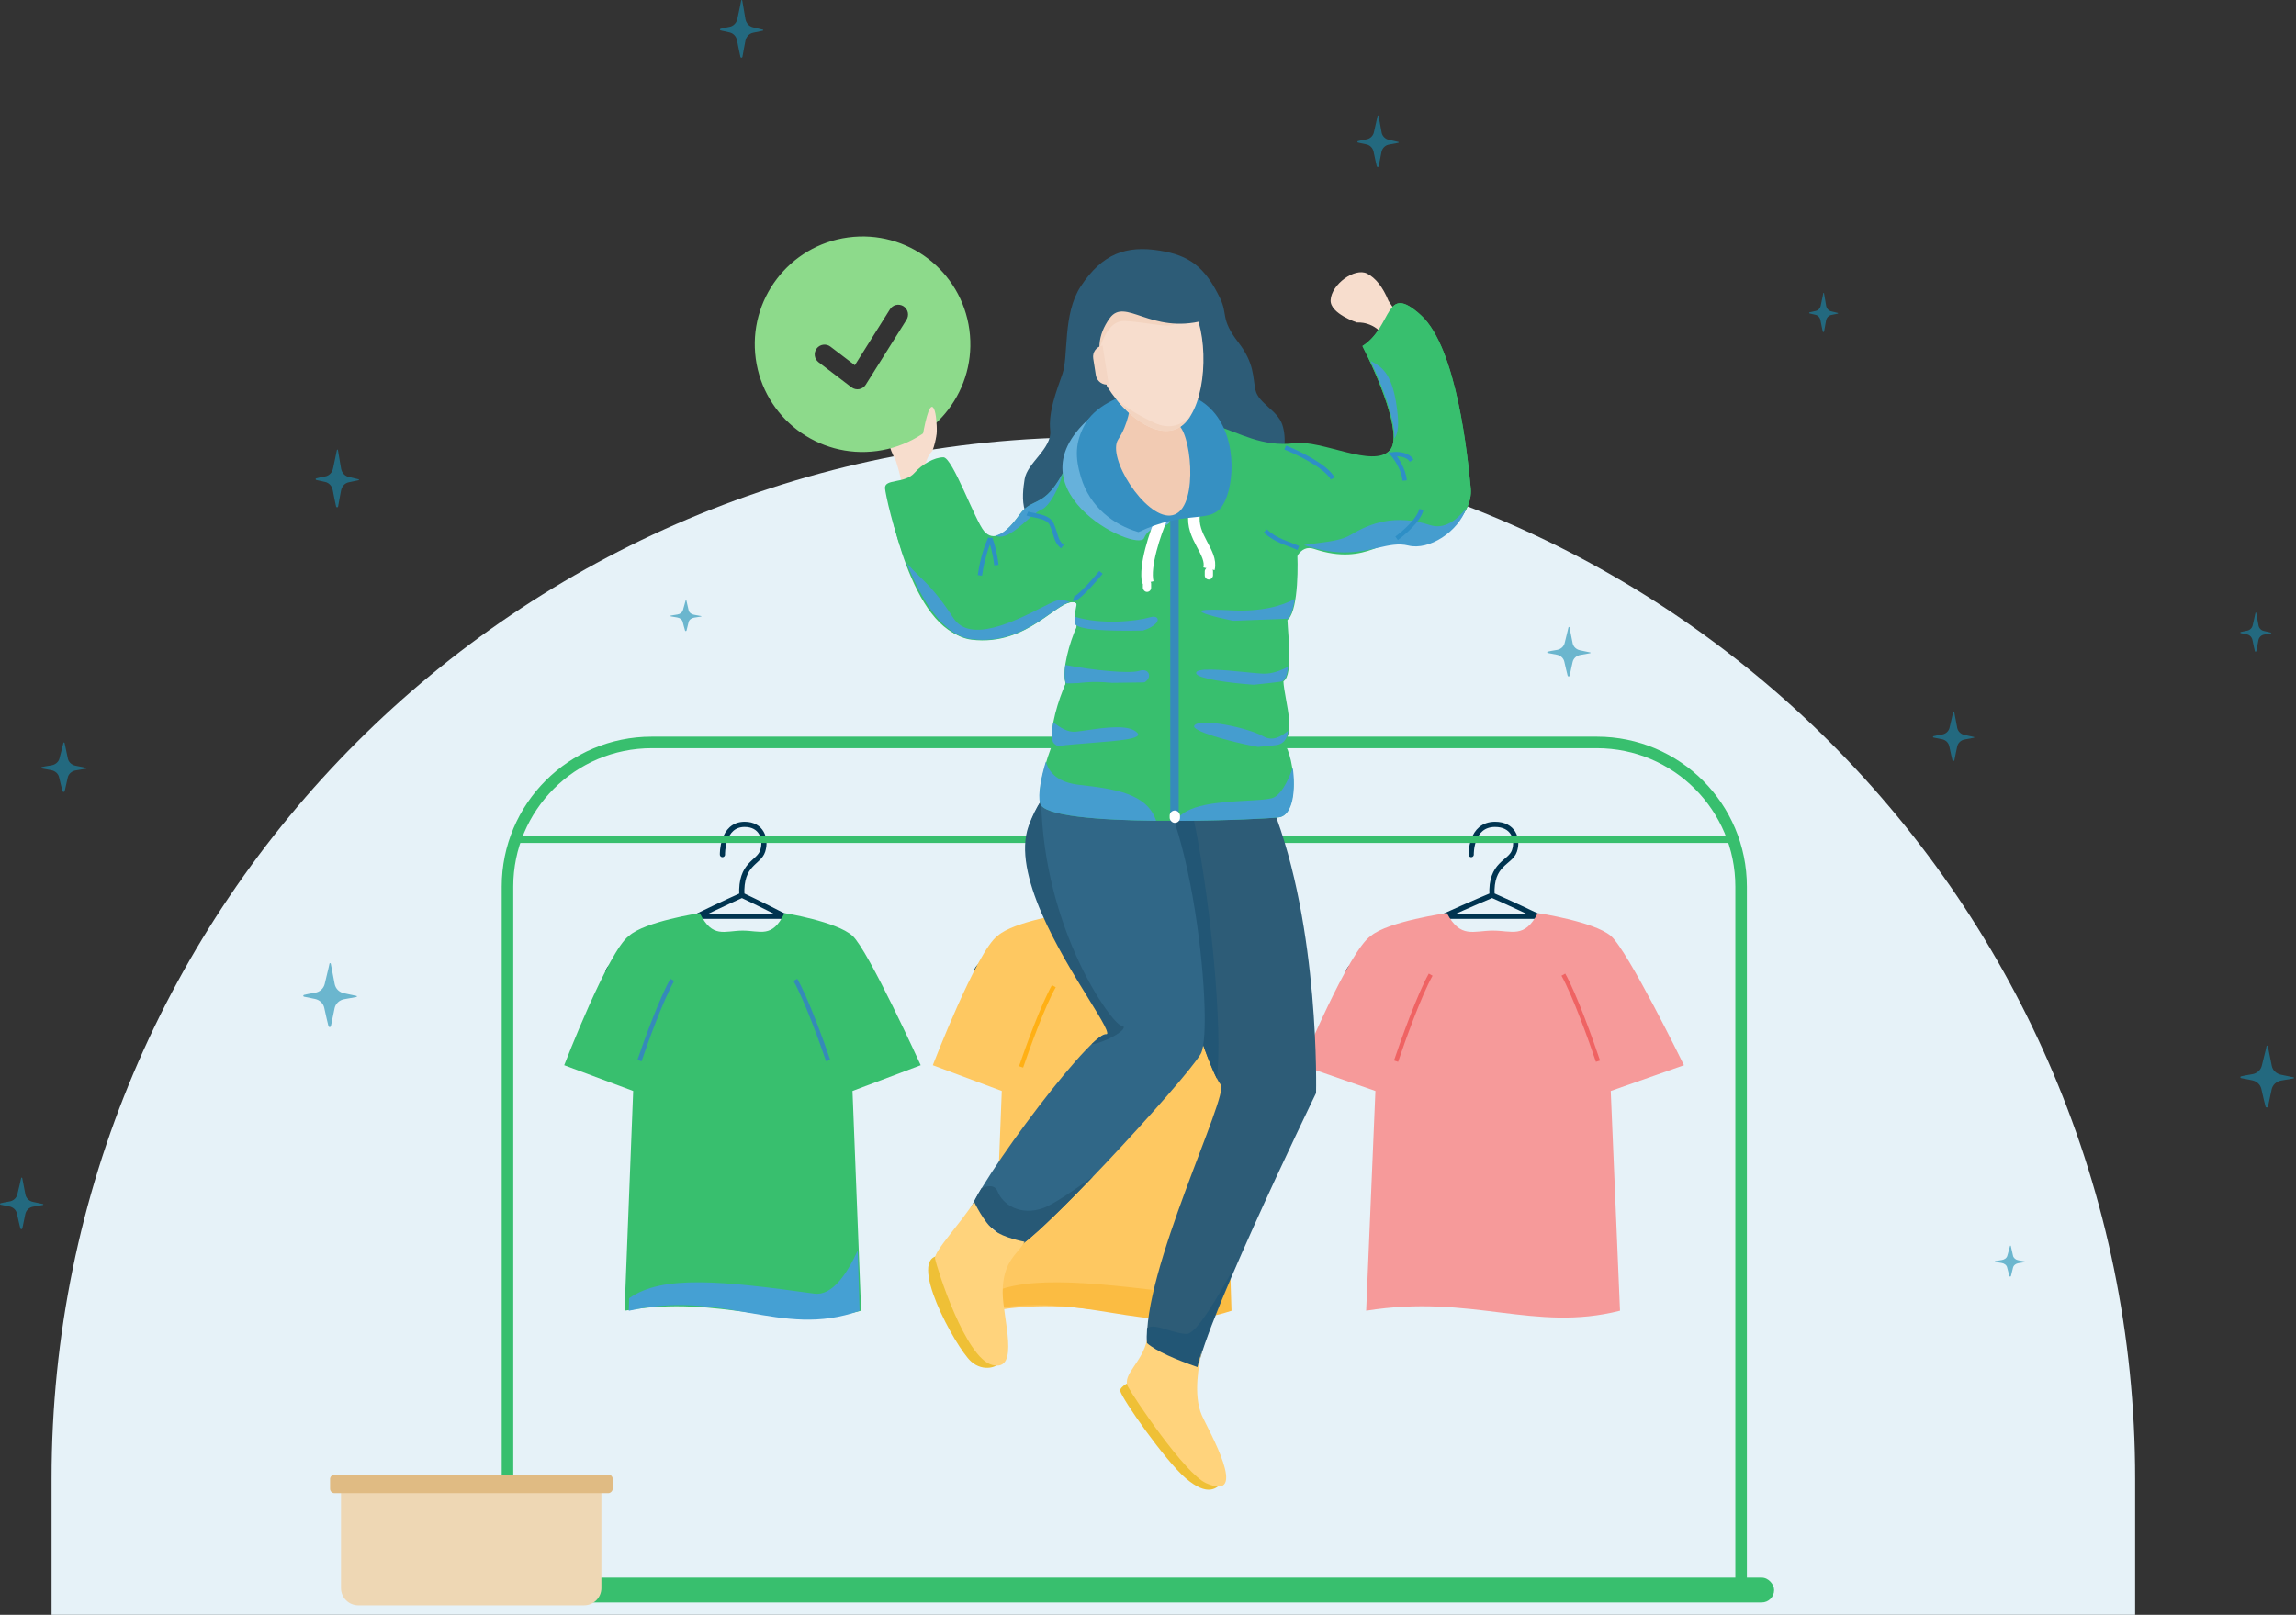 <svg width="398" height="280" viewBox="0 0 398 280" fill="none" xmlns="http://www.w3.org/2000/svg">
<rect x="0" y="0" width="398" height="280" fill="#333333" stroke="none"/>
<path d="M8.94 256.398C8.94 156.662 89.792 75.811 189.528 75.811C289.264 75.811 370.115 156.662 370.115 256.398V280H8.94V256.398Z" fill="#E6F2F8"/>
<path opacity="0.6" d="M318.562 54.26C318.395 54.228 317.909 54.099 317.404 53.978C317.19 53.926 316.995 53.807 316.843 53.635C316.691 53.463 316.588 53.246 316.548 53.011C316.426 52.291 316.272 51.432 316.182 50.85C316.167 50.755 316.069 50.757 316.056 50.85C316.005 51.201 315.782 52.151 315.615 52.99C315.567 53.224 315.457 53.438 315.298 53.605C315.138 53.771 314.938 53.882 314.721 53.924C314.278 54.01 313.865 54.102 313.683 54.157C313.663 54.162 313.645 54.175 313.632 54.192C313.619 54.209 313.612 54.231 313.612 54.253C313.612 54.276 313.619 54.297 313.632 54.315C313.645 54.332 313.663 54.344 313.683 54.349C313.972 54.419 314.335 54.501 314.695 54.583C314.912 54.63 315.112 54.746 315.269 54.918C315.426 55.089 315.532 55.307 315.574 55.545C315.705 56.278 315.883 57.077 315.962 57.462C315.966 57.493 315.98 57.522 316.001 57.542C316.022 57.562 316.05 57.574 316.078 57.574C316.107 57.574 316.134 57.562 316.156 57.542C316.177 57.522 316.191 57.493 316.195 57.462C316.304 56.839 316.433 56.152 316.538 55.575C316.581 55.337 316.689 55.118 316.847 54.947C317.005 54.776 317.207 54.66 317.426 54.615L318.564 54.382C318.571 54.382 318.579 54.38 318.585 54.377C318.592 54.373 318.598 54.369 318.603 54.363C318.608 54.357 318.612 54.351 318.615 54.343C318.618 54.336 318.619 54.328 318.619 54.32C318.619 54.312 318.617 54.304 318.614 54.297C318.611 54.289 318.607 54.283 318.602 54.277C318.596 54.272 318.59 54.267 318.583 54.264C318.577 54.262 318.569 54.26 318.562 54.26Z" fill="#198EB3"/>
<path opacity="0.6" d="M393.656 109.688C393.477 109.655 392.956 109.527 392.415 109.405C392.186 109.354 391.977 109.234 391.814 109.062C391.651 108.89 391.541 108.673 391.498 108.438C391.367 107.719 391.202 106.86 391.106 106.278C391.09 106.182 390.985 106.185 390.971 106.278C390.916 106.628 390.677 107.579 390.498 108.417C390.447 108.652 390.329 108.866 390.158 109.033C389.988 109.199 389.773 109.31 389.54 109.352C389.065 109.438 388.623 109.529 388.428 109.585C388.407 109.59 388.387 109.602 388.374 109.62C388.36 109.637 388.353 109.659 388.353 109.681C388.353 109.703 388.36 109.725 388.374 109.742C388.387 109.76 388.407 109.772 388.428 109.777C388.737 109.847 389.127 109.929 389.512 110.01C389.746 110.057 389.96 110.174 390.128 110.345C390.295 110.517 390.409 110.735 390.455 110.973C390.595 111.706 390.785 112.505 390.87 112.89C390.874 112.921 390.889 112.949 390.912 112.97C390.935 112.99 390.964 113.001 390.995 113.001C391.025 113.001 391.055 112.99 391.078 112.97C391.101 112.949 391.116 112.921 391.12 112.89C391.237 112.267 391.374 111.58 391.487 111.003C391.533 110.765 391.649 110.546 391.818 110.375C391.988 110.204 392.204 110.088 392.438 110.043L393.658 109.809C393.666 109.809 393.674 109.808 393.681 109.804C393.688 109.801 393.694 109.797 393.7 109.791C393.705 109.785 393.71 109.778 393.712 109.771C393.715 109.764 393.717 109.756 393.717 109.748C393.716 109.74 393.715 109.732 393.712 109.724C393.708 109.717 393.704 109.711 393.698 109.705C393.693 109.699 393.686 109.695 393.679 109.692C393.671 109.689 393.664 109.688 393.656 109.688Z" fill="#198EB3"/>
<path opacity="0.6" d="M397.545 186.799C397.235 186.747 396.333 186.545 395.395 186.353C394.998 186.271 394.635 186.083 394.352 185.811C394.07 185.54 393.879 185.197 393.805 184.826C393.578 183.69 393.292 182.333 393.125 181.415C393.097 181.264 392.915 181.267 392.891 181.415C392.795 181.968 392.382 183.469 392.072 184.793C391.983 185.164 391.778 185.502 391.482 185.764C391.187 186.027 390.814 186.202 390.411 186.268C389.588 186.404 388.821 186.548 388.483 186.637C388.446 186.644 388.413 186.664 388.389 186.691C388.365 186.719 388.353 186.753 388.353 186.788C388.353 186.823 388.365 186.857 388.389 186.885C388.413 186.912 388.446 186.932 388.483 186.939C389.02 187.05 389.695 187.179 390.363 187.308C390.767 187.382 391.138 187.566 391.429 187.837C391.72 188.107 391.918 188.452 391.997 188.827C392.239 189.985 392.569 191.247 392.716 191.855C392.723 191.904 392.749 191.948 392.789 191.981C392.829 192.013 392.88 192.031 392.933 192.031C392.985 192.031 393.037 192.013 393.076 191.981C393.116 191.948 393.142 191.904 393.149 191.855C393.352 190.87 393.59 189.786 393.785 188.875C393.866 188.499 394.066 188.153 394.36 187.883C394.654 187.613 395.028 187.431 395.434 187.36L397.549 186.991C397.562 186.991 397.576 186.988 397.588 186.983C397.601 186.978 397.612 186.971 397.621 186.961C397.631 186.952 397.638 186.942 397.643 186.93C397.648 186.918 397.65 186.906 397.65 186.893C397.65 186.881 397.647 186.868 397.641 186.857C397.636 186.845 397.628 186.835 397.618 186.826C397.609 186.817 397.597 186.81 397.585 186.806C397.572 186.801 397.558 186.799 397.545 186.799Z" fill="#198EB3"/>
<path opacity="0.6" d="M242.369 24.606C242.13 24.563 241.436 24.394 240.715 24.234C240.409 24.166 240.131 24.009 239.913 23.782C239.696 23.556 239.549 23.271 239.492 22.962C239.318 22.015 239.098 20.884 238.969 20.119C238.948 19.993 238.807 19.996 238.789 20.119C238.715 20.58 238.398 21.831 238.159 22.934C238.091 23.243 237.933 23.524 237.705 23.743C237.478 23.962 237.191 24.108 236.881 24.163C236.248 24.277 235.658 24.397 235.398 24.47C235.37 24.477 235.344 24.493 235.326 24.516C235.308 24.539 235.298 24.567 235.298 24.596C235.298 24.626 235.308 24.654 235.326 24.677C235.344 24.7 235.37 24.716 235.398 24.722C235.811 24.815 236.331 24.922 236.844 25.03C237.155 25.092 237.441 25.245 237.664 25.471C237.888 25.696 238.04 25.983 238.101 26.296C238.287 27.261 238.541 28.312 238.654 28.819C238.66 28.86 238.68 28.897 238.71 28.924C238.741 28.951 238.78 28.965 238.821 28.965C238.862 28.965 238.901 28.951 238.932 28.924C238.962 28.897 238.982 28.86 238.988 28.819C239.143 27.998 239.327 27.095 239.477 26.336C239.539 26.022 239.693 25.734 239.919 25.509C240.145 25.284 240.433 25.132 240.745 25.073L242.372 24.765C242.382 24.765 242.393 24.763 242.402 24.759C242.412 24.755 242.42 24.749 242.428 24.741C242.435 24.733 242.441 24.724 242.444 24.715C242.448 24.705 242.45 24.695 242.45 24.684C242.45 24.674 242.447 24.663 242.443 24.654C242.439 24.644 242.433 24.635 242.425 24.628C242.418 24.621 242.409 24.615 242.399 24.611C242.39 24.607 242.379 24.605 242.369 24.606Z" fill="#198EB3"/>
<path opacity="0.6" d="M342.142 127.784C341.904 127.743 341.208 127.578 340.495 127.422C340.19 127.356 339.912 127.205 339.694 126.986C339.477 126.768 339.33 126.493 339.273 126.195C339.095 125.281 338.883 124.194 338.755 123.462C338.755 123.338 338.594 123.346 338.577 123.462C338.5 123.906 338.186 125.108 337.949 126.17C337.881 126.468 337.724 126.74 337.498 126.951C337.271 127.162 336.985 127.303 336.675 127.356C336.047 127.463 335.453 127.578 335.199 127.644C335.165 127.644 335.132 127.657 335.109 127.68C335.085 127.703 335.071 127.735 335.071 127.768C335.071 127.8 335.085 127.832 335.109 127.855C335.132 127.878 335.165 127.891 335.199 127.891L336.642 128.179C336.953 128.238 337.238 128.385 337.462 128.602C337.686 128.819 337.838 129.096 337.898 129.398C338.085 130.328 338.339 131.341 338.45 131.826C338.458 131.863 338.479 131.895 338.509 131.919C338.539 131.942 338.577 131.954 338.615 131.954C338.654 131.954 338.691 131.942 338.721 131.919C338.751 131.895 338.772 131.863 338.781 131.826C338.933 131.003 339.12 130.18 339.273 129.439C339.335 129.138 339.489 128.862 339.714 128.646C339.94 128.43 340.227 128.285 340.538 128.229L342.159 127.924C342.169 127.923 342.178 127.92 342.186 127.915C342.194 127.911 342.202 127.905 342.208 127.898C342.214 127.89 342.218 127.882 342.221 127.873C342.223 127.864 342.224 127.855 342.223 127.846C342.222 127.837 342.219 127.828 342.214 127.82C342.209 127.812 342.203 127.804 342.196 127.799C342.188 127.793 342.18 127.789 342.17 127.786C342.161 127.784 342.152 127.783 342.142 127.784Z" fill="#198EB3"/>
<path opacity="0.6" d="M275.624 113.122C275.374 113.081 274.643 112.916 273.894 112.76C273.574 112.694 273.282 112.542 273.053 112.324C272.825 112.106 272.671 111.831 272.611 111.533C272.424 110.619 272.201 109.532 272.067 108.8C272.067 108.676 271.898 108.684 271.88 108.8C271.8 109.244 271.47 110.446 271.221 111.508C271.15 111.806 270.985 112.077 270.747 112.288C270.509 112.5 270.208 112.641 269.884 112.694C269.224 112.801 268.6 112.916 268.333 112.982C268.297 112.982 268.263 112.995 268.238 113.018C268.213 113.041 268.199 113.073 268.199 113.105C268.199 113.138 268.213 113.17 268.238 113.193C268.263 113.216 268.297 113.229 268.333 113.229L269.848 113.517C270.175 113.576 270.474 113.723 270.709 113.94C270.944 114.157 271.104 114.434 271.167 114.736C271.363 115.666 271.631 116.679 271.746 117.164C271.755 117.201 271.778 117.233 271.809 117.256C271.841 117.28 271.88 117.292 271.92 117.292C271.961 117.292 272 117.28 272.032 117.256C272.063 117.233 272.085 117.201 272.094 117.164C272.254 116.341 272.451 115.518 272.611 114.777C272.676 114.476 272.838 114.2 273.074 113.984C273.311 113.768 273.612 113.623 273.939 113.566L275.641 113.262C275.651 113.261 275.661 113.258 275.67 113.253C275.679 113.249 275.686 113.243 275.692 113.236C275.699 113.228 275.703 113.22 275.706 113.211C275.709 113.202 275.709 113.193 275.708 113.184C275.707 113.174 275.704 113.166 275.699 113.157C275.694 113.149 275.688 113.142 275.68 113.137C275.672 113.131 275.663 113.127 275.653 113.124C275.644 113.122 275.634 113.121 275.624 113.122Z" fill="#198EB3"/>
<path opacity="0.6" d="M7.425 208.77C7.174 208.727 6.445 208.558 5.688 208.398C5.367 208.33 5.074 208.173 4.846 207.946C4.618 207.72 4.464 207.435 4.404 207.126C4.221 206.179 3.99 205.048 3.855 204.283C3.832 204.157 3.685 204.16 3.666 204.283C3.589 204.744 3.255 205.995 3.004 207.098C2.933 207.407 2.767 207.688 2.528 207.907C2.289 208.126 1.988 208.272 1.662 208.327C0.998 208.441 0.378 208.561 0.106 208.635C0.076 208.641 0.049 208.657 0.03 208.68C0.01 208.703 0 208.731 0 208.761C0 208.79 0.01 208.818 0.03 208.841C0.049 208.864 0.076 208.88 0.106 208.887C0.539 208.979 1.085 209.086 1.624 209.194C1.95 209.256 2.25 209.409 2.485 209.635C2.72 209.86 2.88 210.147 2.943 210.46C3.139 211.425 3.405 212.476 3.524 212.983C3.53 213.024 3.551 213.061 3.583 213.088C3.615 213.115 3.657 213.129 3.699 213.129C3.742 213.129 3.783 213.115 3.815 213.088C3.848 213.061 3.868 213.024 3.874 212.983C4.038 212.163 4.231 211.259 4.388 210.5C4.453 210.186 4.615 209.898 4.852 209.673C5.089 209.448 5.392 209.296 5.72 209.237L7.428 208.93C7.439 208.929 7.45 208.927 7.46 208.923C7.47 208.919 7.479 208.913 7.486 208.905C7.494 208.897 7.5 208.889 7.504 208.879C7.508 208.869 7.51 208.859 7.51 208.848C7.509 208.838 7.507 208.827 7.503 208.818C7.498 208.808 7.492 208.799 7.484 208.792C7.476 208.785 7.467 208.779 7.457 208.775C7.446 208.771 7.435 208.77 7.425 208.77Z" fill="#198EB3"/>
<path opacity="0.6" d="M61.76 172.679C61.45 172.625 60.547 172.416 59.609 172.217C59.212 172.133 58.85 171.938 58.567 171.658C58.285 171.377 58.094 171.023 58.02 170.64C57.793 169.466 57.507 168.064 57.34 167.115C57.312 166.959 57.13 166.962 57.106 167.115C57.01 167.686 56.597 169.237 56.287 170.605C56.198 170.989 55.993 171.338 55.697 171.609C55.401 171.88 55.029 172.062 54.626 172.13C53.803 172.271 53.036 172.419 52.698 172.511C52.661 172.519 52.628 172.539 52.604 172.567C52.58 172.595 52.567 172.631 52.567 172.667C52.567 172.704 52.58 172.739 52.604 172.767C52.628 172.796 52.661 172.815 52.698 172.823C53.235 172.938 53.91 173.071 54.578 173.204C54.982 173.281 55.353 173.471 55.644 173.751C55.935 174.031 56.133 174.387 56.212 174.775C56.454 175.971 56.784 177.274 56.931 177.903C56.938 177.953 56.964 178 57.004 178.033C57.043 178.066 57.094 178.085 57.147 178.085C57.2 178.085 57.251 178.066 57.291 178.033C57.331 178 57.357 177.953 57.364 177.903C57.567 176.886 57.805 175.765 58 174.824C58.081 174.435 58.281 174.078 58.575 173.799C58.869 173.52 59.243 173.331 59.649 173.258L61.764 172.877C61.777 172.876 61.791 172.874 61.803 172.868C61.816 172.863 61.827 172.856 61.836 172.846C61.846 172.837 61.853 172.826 61.858 172.814C61.863 172.802 61.865 172.789 61.865 172.776C61.865 172.763 61.862 172.75 61.856 172.738C61.851 172.726 61.843 172.715 61.833 172.706C61.824 172.697 61.812 172.69 61.799 172.685C61.787 172.681 61.773 172.678 61.76 172.679Z" fill="#198EB3"/>
<path opacity="0.6" d="M14.931 133.132C14.669 133.091 13.906 132.929 13.112 132.775C12.776 132.71 12.469 132.559 12.23 132.342C11.991 132.125 11.83 131.851 11.767 131.554C11.575 130.645 11.333 129.56 11.192 128.825C11.168 128.704 11.014 128.707 10.993 128.825C10.913 129.268 10.563 130.468 10.301 131.527C10.226 131.824 10.052 132.094 9.802 132.304C9.551 132.514 9.236 132.655 8.895 132.708C8.199 132.817 7.55 132.932 7.264 133.003C7.233 133.009 7.204 133.024 7.184 133.046C7.164 133.068 7.153 133.095 7.153 133.124C7.153 133.152 7.164 133.179 7.184 133.201C7.204 133.223 7.233 133.238 7.264 133.245C7.718 133.333 8.29 133.436 8.855 133.54C9.196 133.599 9.51 133.746 9.757 133.963C10.003 134.179 10.17 134.455 10.237 134.755C10.442 135.681 10.721 136.69 10.845 137.177C10.851 137.216 10.873 137.252 10.907 137.278C10.941 137.304 10.984 137.318 11.029 137.318C11.073 137.318 11.117 137.304 11.15 137.278C11.184 137.252 11.206 137.216 11.212 137.177C11.383 136.39 11.585 135.522 11.75 134.793C11.818 134.492 11.988 134.216 12.236 134C12.485 133.784 12.802 133.638 13.146 133.581L14.935 133.286C14.946 133.286 14.958 133.283 14.968 133.279C14.979 133.275 14.988 133.27 14.996 133.262C15.004 133.255 15.01 133.247 15.014 133.237C15.019 133.228 15.021 133.218 15.021 133.208C15.02 133.198 15.018 133.188 15.013 133.178C15.009 133.169 15.002 133.161 14.994 133.154C14.985 133.147 14.976 133.141 14.965 133.138C14.954 133.134 14.943 133.132 14.931 133.132Z" fill="#198EB3"/>
<path opacity="0.6" d="M62.137 83.104C61.888 83.056 61.157 82.864 60.408 82.682C60.088 82.605 59.795 82.428 59.567 82.174C59.339 81.919 59.185 81.598 59.125 81.25C58.938 80.184 58.715 78.916 58.581 78.061C58.581 77.917 58.412 77.927 58.394 78.061C58.314 78.58 57.984 79.983 57.734 81.222C57.663 81.569 57.499 81.886 57.261 82.132C57.023 82.378 56.722 82.543 56.397 82.605C55.738 82.73 55.114 82.864 54.846 82.941C54.811 82.941 54.777 82.956 54.752 82.983C54.727 83.01 54.713 83.047 54.713 83.085C54.713 83.123 54.727 83.16 54.752 83.187C54.777 83.214 54.811 83.229 54.846 83.229L56.362 83.565C56.688 83.633 56.988 83.805 57.223 84.058C57.458 84.312 57.618 84.635 57.681 84.987C57.877 86.072 58.144 87.254 58.26 87.82C58.269 87.863 58.291 87.901 58.323 87.928C58.354 87.955 58.394 87.97 58.434 87.97C58.474 87.97 58.514 87.955 58.545 87.928C58.577 87.901 58.599 87.863 58.608 87.82C58.768 86.86 58.964 85.899 59.125 85.035C59.19 84.684 59.352 84.362 59.588 84.11C59.825 83.858 60.126 83.689 60.453 83.623L62.155 83.268C62.165 83.266 62.175 83.263 62.183 83.258C62.192 83.252 62.2 83.245 62.206 83.237C62.212 83.228 62.217 83.219 62.22 83.208C62.222 83.198 62.223 83.187 62.222 83.176C62.221 83.166 62.218 83.155 62.213 83.146C62.208 83.136 62.201 83.128 62.194 83.121C62.186 83.115 62.176 83.11 62.167 83.107C62.157 83.104 62.147 83.103 62.137 83.104Z" fill="#198EB3"/>
<path opacity="0.6" d="M132.225 5.147C131.976 5.099 131.245 4.907 130.496 4.725C130.175 4.648 129.883 4.471 129.655 4.217C129.427 3.962 129.273 3.641 129.213 3.293C129.025 2.227 128.803 0.959 128.669 0.104C128.669 -0.04 128.499 -0.03 128.482 0.104C128.401 0.623 128.072 2.026 127.822 3.265C127.751 3.612 127.587 3.929 127.349 4.175C127.111 4.421 126.81 4.586 126.485 4.648C125.826 4.773 125.202 4.907 124.934 4.984C124.899 4.984 124.865 4.999 124.84 5.026C124.815 5.053 124.801 5.09 124.801 5.128C124.801 5.166 124.815 5.203 124.84 5.23C124.865 5.257 124.899 5.272 124.934 5.272L126.45 5.608C126.776 5.676 127.076 5.848 127.311 6.102C127.546 6.355 127.706 6.678 127.769 7.03C127.965 8.115 128.232 9.297 128.348 9.863C128.357 9.906 128.379 9.944 128.411 9.971C128.442 9.998 128.482 10.013 128.522 10.013C128.562 10.013 128.602 9.998 128.633 9.971C128.665 9.944 128.687 9.906 128.696 9.863C128.856 8.903 129.052 7.942 129.213 7.078C129.278 6.727 129.439 6.404 129.676 6.153C129.913 5.901 130.214 5.732 130.541 5.666L132.243 5.311C132.253 5.309 132.263 5.306 132.271 5.301C132.28 5.295 132.288 5.288 132.294 5.28C132.3 5.271 132.305 5.262 132.307 5.251C132.31 5.241 132.311 5.23 132.31 5.219C132.309 5.209 132.306 5.198 132.301 5.189C132.296 5.179 132.289 5.171 132.281 5.164C132.273 5.158 132.264 5.153 132.255 5.15C132.245 5.147 132.235 5.146 132.225 5.147Z" fill="#198EB3"/>
<path opacity="0.6" d="M121.523 106.819C121.345 106.793 120.822 106.69 120.288 106.593C120.059 106.551 119.85 106.457 119.687 106.321C119.524 106.184 119.414 106.012 119.371 105.826C119.237 105.255 119.078 104.575 118.983 104.117C118.983 104.04 118.862 104.045 118.849 104.117C118.792 104.395 118.556 105.147 118.378 105.81C118.327 105.996 118.21 106.166 118.04 106.298C117.87 106.43 117.655 106.518 117.423 106.551C116.952 106.618 116.506 106.69 116.315 106.731C116.29 106.731 116.266 106.74 116.248 106.754C116.23 106.769 116.22 106.788 116.22 106.809C116.22 106.829 116.23 106.849 116.248 106.863C116.266 106.878 116.29 106.886 116.315 106.886L117.398 107.066C117.631 107.102 117.845 107.194 118.013 107.33C118.181 107.466 118.295 107.639 118.34 107.828C118.48 108.409 118.671 109.042 118.753 109.345C118.76 109.368 118.776 109.389 118.798 109.403C118.821 109.418 118.849 109.426 118.878 109.426C118.907 109.426 118.935 109.418 118.957 109.403C118.98 109.389 118.995 109.368 119.002 109.345C119.116 108.831 119.256 108.316 119.371 107.853C119.418 107.665 119.533 107.492 119.702 107.358C119.871 107.223 120.086 107.132 120.32 107.097L121.536 106.906C121.543 106.906 121.55 106.904 121.556 106.901C121.562 106.898 121.568 106.895 121.572 106.89C121.576 106.885 121.58 106.88 121.582 106.875C121.584 106.869 121.584 106.863 121.583 106.858C121.583 106.852 121.58 106.846 121.577 106.841C121.573 106.836 121.569 106.832 121.563 106.828C121.557 106.825 121.551 106.822 121.544 106.82C121.537 106.819 121.53 106.818 121.523 106.819Z" fill="#198EB3"/>
<path opacity="0.6" d="M351.103 218.748C350.925 218.722 350.403 218.619 349.868 218.521C349.639 218.48 349.43 218.386 349.267 218.249C349.104 218.113 348.994 217.941 348.951 217.755C348.817 217.183 348.658 216.504 348.563 216.046C348.563 215.969 348.442 215.974 348.429 216.046C348.372 216.324 348.136 217.075 347.958 217.739C347.907 217.925 347.79 218.095 347.62 218.227C347.45 218.359 347.235 218.447 347.003 218.48C346.532 218.547 346.086 218.619 345.895 218.66C345.87 218.66 345.846 218.668 345.828 218.683C345.81 218.697 345.8 218.717 345.8 218.737C345.8 218.758 345.81 218.777 345.828 218.792C345.846 218.806 345.87 218.815 345.895 218.815L346.978 218.995C347.211 219.031 347.425 219.123 347.593 219.259C347.761 219.395 347.875 219.568 347.92 219.756C348.06 220.338 348.251 220.971 348.334 221.274C348.34 221.297 348.356 221.317 348.378 221.332C348.401 221.346 348.429 221.354 348.458 221.354C348.487 221.354 348.515 221.346 348.537 221.332C348.56 221.317 348.575 221.297 348.582 221.274C348.696 220.76 348.836 220.245 348.951 219.782C348.998 219.594 349.113 219.421 349.282 219.286C349.451 219.152 349.666 219.061 349.9 219.026L351.116 218.835C351.123 218.834 351.13 218.833 351.136 218.83C351.142 218.827 351.148 218.823 351.152 218.819C351.157 218.814 351.16 218.809 351.162 218.803C351.164 218.798 351.164 218.792 351.163 218.786C351.163 218.781 351.16 218.775 351.157 218.77C351.153 218.765 351.149 218.76 351.143 218.757C351.137 218.753 351.131 218.751 351.124 218.749C351.117 218.747 351.11 218.747 351.103 218.748Z" fill="#198EB3"/>
<path d="M125.232 148.178C125.232 148.178 125.098 142.938 129.089 142.938C131.989 142.938 132.886 145.439 132.213 147.553C131.54 149.666 128.326 149.666 128.596 155.233C128.596 155.233 125.101 156.794 120.825 158.88M128.596 155.218C128.596 155.218 131.904 156.776 135.988 158.88M135.988 158.88C142.576 162.273 151.183 167.085 151.183 169.06C151.183 172.26 105.515 171.605 105.395 168.628C105.322 166.804 114.054 162.183 120.825 158.88M135.988 158.88H120.825" stroke="#003450" stroke-width="0.9" stroke-linecap="round" stroke-linejoin="round"/>
<path d="M159.599 184.703C159.599 184.703 150.525 164.753 147.775 162.267C145.024 159.782 135.988 158.325 135.988 158.325C133.836 162.79 131.786 161.348 128.7 161.365C125.574 161.381 123.498 162.79 121.301 158.325C121.301 158.325 111.791 159.767 109.04 162.267C105.464 164.811 97.801 184.703 97.801 184.703L109.76 189.168L108.265 227.271C125.388 224.323 135.35 231.063 149.27 227.271L147.775 189.168L159.599 184.703Z" fill="#38BF6E"/>
<path d="M110.851 183.899C111.959 180.62 114.647 173.23 116.532 169.904" stroke="#358AB9" stroke-width="0.75"/>
<path d="M143.557 183.899C142.448 180.62 139.76 173.23 137.876 169.904" stroke="#358AB9" stroke-width="0.75"/>
<path fill-rule="evenodd" clip-rule="evenodd" d="M148.689 216.824C146.87 220.773 144.3 224.742 141.151 224.306C125.246 222.104 114.853 221.012 109.065 225.105L109 227.285C117.19 225.423 123.701 226.562 129.81 227.63C136.161 228.741 142.079 229.776 149 227.285L148.689 216.824Z" fill="#45A0D3"/>
<path d="M189.126 148.178C189.126 148.178 188.991 142.938 192.982 142.938C195.883 142.938 196.779 145.439 196.107 147.553C195.434 149.666 192.22 149.666 192.489 155.233C192.489 155.233 188.995 156.794 184.719 158.88C177.947 162.183 169.215 166.804 169.289 168.628C169.408 171.605 215.077 172.26 215.077 169.06C215.077 167.085 206.47 162.273 199.882 158.88C195.797 156.776 192.489 155.218 192.489 155.218" fill="#FEC861"/>
<path d="M189.126 148.178C189.126 148.178 188.991 142.938 192.982 142.938C195.883 142.938 196.779 145.439 196.107 147.553C195.434 149.666 192.22 149.666 192.489 155.233C192.489 155.233 188.995 156.794 184.719 158.88M192.489 155.218C192.489 155.218 195.797 156.776 199.882 158.88M199.882 158.88C206.47 162.273 215.077 167.085 215.077 169.06C215.077 172.26 169.408 171.605 169.289 168.628C169.215 166.804 177.947 162.183 184.719 158.88M199.882 158.88H184.719" stroke="#003450" stroke-linecap="round" stroke-linejoin="round"/>
<path d="M223.493 184.703C223.493 184.703 214.419 164.753 211.668 162.267C208.918 159.782 199.882 158.325 199.882 158.325C197.729 162.79 195.679 161.348 192.594 161.365C189.468 161.381 187.392 162.79 185.194 158.325C185.194 158.325 175.684 159.767 172.933 162.267C169.357 164.811 161.694 184.703 161.694 184.703L173.653 189.168L172.159 227.271C189.281 224.323 199.243 231.063 213.163 227.271L211.668 189.168L223.493 184.703Z" fill="#FEC861"/>
<path d="M176.999 184.995C178.108 181.715 180.796 174.325 182.68 171" stroke="#FFB015" stroke-width="0.75"/>
<path fill-rule="evenodd" clip-rule="evenodd" d="M212.823 217.443C210.873 221.175 208.202 224.719 204.967 224.306C187.724 222.104 176.457 221.012 170.182 225.105L170.112 227.285C178.991 225.423 186.049 226.561 192.672 227.63C199.557 228.741 205.973 229.775 213.476 227.285L213.139 216.824C213.036 217.031 212.93 217.237 212.823 217.443Z" fill="#FBBC42"/>
<path d="M255.025 148.178C255.025 148.178 254.88 142.938 259.163 142.938C262.275 142.938 263.238 145.439 262.516 147.553C261.794 149.666 258.345 149.666 258.634 155.233C258.634 155.233 254.885 156.794 250.296 158.88M258.634 155.218C258.634 155.218 262.184 156.776 266.567 158.88M266.567 158.88C273.636 162.273 282.873 167.085 282.873 169.06C282.873 172.26 233.866 171.605 233.738 168.628C233.659 166.804 243.03 162.184 250.296 158.88M266.567 158.88H250.296" stroke="#003450" stroke-width="0.9" stroke-linecap="round" stroke-linejoin="round"/>
<path d="M291.903 184.703C291.903 184.703 282.166 164.753 279.214 162.267C276.263 159.782 266.567 158.325 266.567 158.325C264.257 162.79 262.057 161.348 258.745 161.365C255.391 161.381 253.164 162.79 250.806 158.325C250.806 158.325 240.6 159.767 237.648 162.267C233.811 164.811 225.588 184.703 225.588 184.703L238.421 189.168L236.817 227.271C255.191 224.323 265.881 231.063 280.818 227.271L279.214 189.168L291.903 184.703Z" fill="#F69A9A"/>
<path d="M242 184C243.171 180.485 246.01 172.564 248 169" stroke="#EF6363" stroke-width="0.75"/>
<path d="M277 184C275.829 180.485 272.99 172.564 271 169" stroke="#EF6363" stroke-width="0.75"/>
<line x1="89.202" y1="145.538" x2="299.849" y2="145.538" stroke="#38BF6E" stroke-width="1.25"/>
<path d="M301.814 276.066V153.735C301.814 139.928 290.621 128.735 276.814 128.735H112.97C99.163 128.735 87.97 139.928 87.97 153.735V276.066" stroke="#38BF6E" stroke-width="2" stroke-linecap="round"/>
<path d="M187.339 49.657C191.095 43.947 195.254 42.521 201.028 43.452C206.121 44.273 208.849 46.222 211.5 51.721C212.868 54.559 211.515 55.28 214.655 59.361C217.48 63.032 217.132 65.353 217.632 67.634C218.133 69.915 221.42 71.137 222.267 73.6C224.005 78.658 220.151 87.131 215.027 84.487C209.903 81.843 189.702 90.152 183.056 91.114C176.41 92.075 177.154 85.972 177.609 83.096C178.063 80.221 182.386 77.789 182.046 74.63C181.706 71.471 183.102 67.879 184.173 64.814C185.244 61.749 184.187 54.449 187.339 49.657Z" fill="#2D5C77"/>
<path d="M228.131 189.537C228.131 189.537 228.865 160.863 220.54 139.876C216.173 138.086 206.117 134.849 200.828 136.215C194.217 137.924 208.542 184.534 211.602 188.073C213.14 189.851 197.89 220.652 198.87 233.097C199.363 239.374 202.502 239.686 207.562 238.954C205.971 235.172 228.131 189.537 228.131 189.537Z" fill="#2D5C77"/>
<path fill-rule="evenodd" clip-rule="evenodd" d="M210.921 186.995C212.043 179.127 209.844 154.472 206.279 139.024C204.99 138.551 202.684 138.037 199.44 137.742C196.987 145.806 207.356 180.157 210.921 186.995Z" fill="#225675"/>
<path d="M195.764 131.954C187.552 131.954 181.613 134.411 178.45 143.06C173.958 155.343 194.826 179.674 191.771 179.308C188.716 178.942 165.496 210.43 168.307 210.918C171.118 211.406 174.173 214.701 175.762 216.288C177.35 217.875 205.58 187.241 208.147 182.725C210.713 178.21 206.03 131.954 195.764 131.954Z" fill="#306787"/>
<path d="M185.095 80.761C188.215 74.021 193.79 74.168 196.309 74.045C196.187 74.055 197.43 74.068 203.379 74.045C210.814 74.017 215.568 77.586 218.616 78.441C221.663 79.296 224.467 78.563 228.489 78.075C232.512 77.586 237.997 81.249 240.922 78.075C243.263 75.535 238.728 64.969 236.168 60.004C241.532 56.585 239.947 48.892 246.286 54.631C252.571 60.322 254.421 79.339 254.927 84.539L254.94 84.668C255.428 89.674 248.967 94.803 244.579 93.704C240.191 92.605 237.144 98.344 227.758 95.169C218.372 91.994 224.345 143.277 221.663 141.568C218.981 139.858 205.695 140.469 202.891 140.835C200.088 141.201 197.894 138.149 194.237 138.149C190.58 138.149 184.851 141.201 181.926 139.126C179 137.05 189.239 105.181 186.314 104.449C183.388 103.716 177.659 111.775 167.786 110.554C157.913 109.333 153.89 86.866 153.768 85.157C153.646 83.447 158.034 84.668 158.644 82.837C159.253 81.005 161.813 80.028 163.398 80.028C164.982 80.028 168.761 94.436 170.346 96.268C171.93 98.099 173.515 94.314 175.953 90.895C178.391 87.477 181.194 89.186 185.095 80.761Z" fill="#38BF6E"/>
<path d="M230.656 52.043C230.789 49.298 234.852 46.351 236.975 47.432C238.422 48.169 239.701 49.737 240.692 52.164C241.714 53.801 242.444 54.584 243.17 55.683C243.17 57.584 241.906 61.458 240.321 58.837C238.338 55.562 235.241 55.925 235.241 55.925C235.241 55.925 230.543 54.389 230.656 52.043Z" fill="#F7DDCD"/>
<path d="M161.527 72.208C159.325 70.538 154.483 71.709 153.977 74.012C153.632 75.581 154.035 77.559 155.283 79.874C155.901 81.701 156.044 82.759 156.434 84.016C157.902 85.242 161.691 86.786 160.669 83.897C159.392 80.285 161.63 78.178 161.63 78.178C161.63 78.178 163.41 73.635 161.527 72.208Z" fill="#F7DDCD"/>
<path fill-rule="evenodd" clip-rule="evenodd" d="M189.156 181.098C191.721 180.759 196.252 178.147 194.345 177.817C192.74 177.539 180.893 161.267 180.48 138.8C179.659 140.042 178.939 141.49 178.324 143.174C175.301 151.451 183.778 165.199 188.696 173.175C191.077 177.036 192.624 179.544 191.628 179.425C191.184 179.372 190.312 179.994 189.156 181.098Z" fill="#275976"/>
<path d="M185.104 80.27C188.224 73.53 193.798 74.165 196.317 74.043C196.195 74.053 197.438 74.066 203.386 74.043C210.821 74.015 208.384 73.189 211.431 74.043C214.478 74.898 218.866 77.584 224.35 76.851C229.163 76.208 238.001 81.246 240.927 78.072C243.267 75.533 238.733 64.968 236.173 60.003C241.536 56.584 239.951 48.893 246.289 54.631C252.574 60.321 254.425 79.336 254.931 84.536L254.943 84.665C255.431 89.671 248.971 94.798 244.583 93.699C240.195 92.601 232.812 91.763 226.179 94.554C209.206 101.696 224.35 143.268 221.669 141.558C218.988 139.849 205.702 140.46 202.899 140.826C200.096 141.192 197.902 138.14 194.245 138.14C190.589 138.14 184.86 141.192 181.935 139.117C179.01 137.041 189.248 105.176 186.323 104.443C183.398 103.711 178.278 112.135 168.406 110.914C158.533 109.693 153.536 86.374 153.414 84.665C153.292 82.956 156.827 83.932 158.533 81.979C159.802 80.526 161.946 79.293 163.531 79.293C165.115 79.293 169.015 90.281 170.6 92.112C172.184 93.944 174.256 92.723 176.694 89.304C179.132 85.886 181.204 88.694 185.104 80.27Z" fill="#38BF6E"/>
<path fill-rule="evenodd" clip-rule="evenodd" d="M185.467 104.388C184.548 104.623 183.449 105.4 182.117 106.342C179.025 108.528 174.681 111.599 168.441 110.829C163.416 110.208 159.652 103.88 157.149 97.583C157.811 98.394 158.49 99.057 159.238 99.787C160.798 101.308 162.655 103.12 165.268 107.167C168.157 111.64 176.025 107.647 180.455 105.399C181.828 104.702 182.871 104.173 183.333 104.115C184.262 103.999 184.979 104.165 185.467 104.388Z" fill="#459DCF"/>
<path fill-rule="evenodd" clip-rule="evenodd" d="M209.191 140.359C206.411 140.434 204.004 140.599 202.983 140.732C201.595 140.913 200.357 140.259 199.016 139.551C197.646 138.827 196.169 138.047 194.317 138.047C192.984 138.047 191.377 138.451 189.73 138.865C186.851 139.589 183.852 140.343 181.989 139.023C181.241 138.493 181.353 136.017 181.886 132.612C182.993 134.284 184.693 135.525 187.239 135.606C189.216 135.668 191.024 135.643 192.656 135.619C197.371 135.551 200.62 135.505 202.252 137.681C203.224 138.976 205.126 139.388 206.945 139.783C207.737 139.954 208.514 140.123 209.191 140.359Z" fill="#459DCF"/>
<path fill-rule="evenodd" clip-rule="evenodd" d="M222.442 137.601C222.437 140.264 222.269 141.778 221.777 141.465C219.092 139.756 205.788 140.366 202.98 140.732C201.833 140.882 200.787 140.461 199.702 139.91C205.308 139.065 212.082 137.678 215.062 136.827C217.495 136.131 220.22 136.719 222.442 137.601Z" fill="#459DCF"/>
<path d="M222.685 107.731C224.801 107.372 225.055 100.04 224.892 96.194H189.468C188.201 99.209 185.815 105.819 186.403 108.147C187.139 111.057 220.234 108.147 222.685 107.731Z" fill="#38BF6E"/>
<path fill-rule="evenodd" clip-rule="evenodd" d="M224.452 103.834C224.125 105.901 223.548 107.512 222.584 107.676C222.022 107.771 219.845 107.997 216.816 108.254C207.879 106.556 204.68 105.352 213.355 105.824C218.635 106.111 222.361 105.035 224.452 103.834Z" fill="#459DCF"/>
<path d="M222.129 118.255C224.254 117.925 223.317 110.811 223.153 107.279L186.636 108.674C185.363 111.442 184.078 116.163 184.67 118.301C185.776 122.299 219.665 118.636 222.129 118.255Z" fill="#38BF6E"/>
<path fill-rule="evenodd" clip-rule="evenodd" d="M184.672 115.307C184.511 116.468 184.494 117.507 184.695 118.243C184.74 118.406 184.838 118.556 184.986 118.694C185.183 118.669 185.389 118.641 185.604 118.611C187.652 118.333 190.523 117.942 193.823 118.64C200.17 119.982 200.17 115.466 197.485 116.321C195.803 116.856 189.498 116.229 184.672 115.307Z" fill="#459DCF"/>
<path d="M221.459 129.094C225.254 128.489 222.624 121.575 222.463 118.008L184.729 118.499C183.48 121.294 181.921 126.276 182.501 128.435C183.585 132.475 219.043 129.48 221.459 129.094Z" fill="#38BF6E"/>
<path d="M221.709 141.705C225.593 141.048 224.351 129.711 222.074 128.378L182.636 128.546C181.359 131.577 179.763 136.978 180.356 139.319C181.466 143.698 219.237 142.123 221.709 141.705Z" fill="#38BF6E"/>
<path fill-rule="evenodd" clip-rule="evenodd" d="M223.289 126.706C223.145 128.016 222.603 128.974 221.297 129.182C220.924 129.241 219.761 129.363 218.057 129.512C212.81 128.548 206.51 126.706 207.015 125.841C207.869 124.377 216.413 126.207 218.976 127.672C220.714 128.665 222.228 127.582 223.289 126.706Z" fill="#459DCF"/>
<path fill-rule="evenodd" clip-rule="evenodd" d="M204.325 142.169C203.762 142.215 203.305 142.261 202.984 142.304C202.943 142.31 202.902 142.315 202.86 142.319V89.834H204.325V142.169Z" fill="#368BBA"/>
<path fill-rule="evenodd" clip-rule="evenodd" d="M181.288 132.066C181.877 134.011 183.374 135.673 187.112 136.095C193.225 136.783 198.869 137.587 200.412 142.319C190.525 142.213 180.84 141.504 180.285 139.306C179.887 137.727 180.473 134.767 181.288 132.066Z" fill="#459DCF"/>
<path d="M171.647 93.333C171.898 93.953 172.463 95.75 172.72 97.982" stroke="#2E8FC6" stroke-width="0.75"/>
<path d="M171.647 93.333C171.23 94.191 170.289 96.68 169.859 99.77" stroke="#2E8FC6" stroke-width="0.75"/>
<path fill-rule="evenodd" clip-rule="evenodd" d="M254.163 88.135C252.798 92.15 247.746 95.497 244.113 94.588C242.417 94.165 240.776 94.541 238.859 94.98C235.81 95.679 232.064 96.537 226.293 94.588C226.21 94.561 226.128 94.537 226.048 94.517C226.71 94.382 227.508 94.282 228.356 94.176C230.368 93.923 232.664 93.635 234.109 92.758C237.527 90.683 241.921 89.096 247.901 91.049C250.258 91.818 252.415 90.33 254.163 88.135Z" fill="#459DCF"/>
<path d="M198.324 93.296C199.36 90.777 202.227 91.743 202.761 90.476C202.761 79.729 195.763 67.169 190.434 71.228C173.054 84.469 197.214 95.993 198.324 93.296Z" fill="#66B1DB"/>
<path d="M201.378 89.834C200.29 92.367 198.288 98.147 198.979 101.009" stroke="white" stroke-width="2"/>
<path d="M207.016 89.103C206.4 93.131 210.265 95.761 209.573 98.623" stroke="white" stroke-width="2"/>
<path fill-rule="evenodd" clip-rule="evenodd" d="M172.522 92.864C173.756 92.707 175.172 91.419 176.74 89.224C177.64 87.963 178.491 87.549 179.403 87.107C180.751 86.452 182.231 85.733 184.2 82.113C183.664 84.454 181.997 87.757 180.523 88.37C179.779 88.679 178.872 89.472 177.903 90.321C176.11 91.891 174.104 93.647 172.522 92.864Z" fill="#459DCF"/>
<path d="M197.347 92.26C193.033 91.012 188.928 87.923 187.381 82.766C186.341 79.298 186.322 76.743 188.1 73.522C191.216 67.879 204.294 64.667 210.237 71.277C214.82 76.375 213.864 85.447 211.587 88.088C209.311 90.729 205.496 88.419 197.347 92.26Z" fill="#3690C2"/>
<path fill-rule="evenodd" clip-rule="evenodd" d="M241.71 76.03C241.864 72.732 239.598 66.871 237.605 62.588C237.614 62.593 237.623 62.597 237.631 62.602C239.571 63.658 241.582 64.753 242.288 72.014C242.493 74.125 242.217 75.353 241.71 76.03Z" fill="#459DCF"/>
<path d="M193.843 76.179C195.567 73.586 195.978 70.499 196.06 69.017H202.833C203.039 70.375 203.203 72.598 204.434 73.833C206.695 76.1 207.759 89.064 202.833 89.394C198.4 89.69 191.793 79.263 193.843 76.179Z" fill="#F2CBB3"/>
<path d="M178.084 89.042C178.863 89.407 181.638 89.407 182.293 90.868C183.111 92.694 182.994 93.911 184.163 94.764" stroke="#2E8FC6" stroke-width="0.75"/>
<path fill-rule="evenodd" clip-rule="evenodd" d="M183.356 129.359C185.205 129.131 187.29 128.967 189.273 128.811C193.954 128.442 198.069 128.118 197.179 127.101C195.824 125.552 191.632 126.153 188.475 126.605C187.736 126.711 187.054 126.809 186.478 126.869C185.164 127.006 183.766 126.217 182.591 125.229C182.344 126.545 182.264 127.729 182.479 128.526C182.565 128.847 182.869 129.123 183.356 129.359Z" fill="#459DCF"/>
<path fill-rule="evenodd" clip-rule="evenodd" d="M223.286 115.598C223.142 117.038 222.776 118.076 222 118.197C221.513 118.273 219.791 118.479 217.336 118.73C212.633 118.399 207.694 117.637 207.375 116.809C206.935 115.665 212.082 116.171 215.856 116.542C217.314 116.686 218.568 116.809 219.215 116.809C220.472 116.809 222.006 116.321 223.286 115.598Z" fill="#459DCF"/>
<path d="M186.068 103.854C186.297 103.96 187.574 103.186 190.847 99.247" stroke="#2E8FC6" stroke-width="0.75"/>
<path d="M225.06 95.021C223.157 94.153 221.263 93.825 219.335 92.058" stroke="#2E8FC6" stroke-width="0.75"/>
<path d="M242.095 93.334C243.178 92.548 245.97 90.212 246.386 88.327" stroke="#2E8FC6" stroke-width="0.75"/>
<path d="M244.697 79.885C244.023 78.733 242.225 78.66 241.41 78.768C242.044 79.5 243.348 81.436 243.488 83.319" stroke="#2E8FC6" stroke-width="0.75"/>
<path d="M222.785 77.599C225.07 78.516 229.913 80.872 231.01 82.963" stroke="#2E8FC6" stroke-width="0.75"/>
<path fill-rule="evenodd" clip-rule="evenodd" d="M224.091 133.143C223.147 135.752 221.897 138.048 220.433 138.414C219.476 138.653 217.885 138.739 216.052 138.838C211.519 139.084 205.499 139.41 203.88 142.333C212.614 142.312 220.68 141.896 221.78 141.709C224.173 141.303 224.627 136.839 224.091 133.143Z" fill="#459DCF"/>
<path fill-rule="evenodd" clip-rule="evenodd" d="M198.148 109.329C201.445 108.256 201.187 106.49 199.316 107.044C197 107.73 190.875 108.363 186.264 106.925C186.244 107.379 186.269 107.774 186.349 108.089C186.635 109.216 191.797 109.467 198.148 109.329Z" fill="#459DCF"/>
<rect x="198.112" y="100.485" width="1.43" height="2.146" rx="0.715" fill="white"/>
<rect width="1.43" height="2.146" rx="0.715" transform="matrix(-1 0 0 1 210.269 98.34)" fill="white"/>
<rect x="202.758" y="140.536" width="1.788" height="2.146" rx="0.894" fill="white"/>
<path d="M207.806 55.939C209.672 62.513 208.345 73.15 203.425 74.546C198.505 75.943 191.536 68.678 189.669 62.104C187.803 55.53 190.991 49.52 195.911 48.123C200.831 46.727 205.94 49.364 207.806 55.939Z" fill="#F7DDCD"/>
<path fill-rule="evenodd" clip-rule="evenodd" d="M189.853 62.711C189.786 62.508 189.724 62.306 189.667 62.105C189.611 61.906 189.559 61.708 189.512 61.511C189.512 61.506 189.513 61.502 189.514 61.497C190.086 57.774 190.758 53.407 191.503 52.729C192.846 51.508 204.808 52.851 204.32 55.17C203.979 56.789 202.388 56.564 199.507 56.156C198.262 55.979 196.775 55.769 195.043 55.658C192.058 55.468 190.842 59.461 189.853 62.711Z" fill="#F3D4C0"/>
<path d="M191.368 64.379C192.027 66.16 192.188 70.428 191.053 69.986L187.581 61.379L189.039 53.339L194.516 47.519L201.677 47.136L207.691 53.009C207.881 54.314 208.238 55.116 208.667 55.573C209.499 55.354 210.369 55.061 211.281 54.681C213.094 53.926 210.336 57.354 208.667 55.573C199.465 58.001 195.027 51.481 192.362 55.17C190.218 58.138 190.132 61.04 191.368 64.379Z" fill="#2D5C77"/>
<path d="M189.502 62.151C189.334 61.085 190.062 60.086 191.127 59.918L192.19 66.67C191.124 66.838 190.125 66.11 189.957 65.045L189.502 62.151Z" fill="#F4D6C4"/>
<path fill-rule="evenodd" clip-rule="evenodd" d="M206.429 72.002C205.645 73.284 204.645 74.2 203.424 74.547C200.369 75.414 196.524 72.942 193.602 69.37C195.1 70.551 196.824 71.75 199.928 73.234C202.861 74.637 204.908 73.662 206.429 72.002Z" fill="#F3D4C0"/>
<path fill-rule="evenodd" clip-rule="evenodd" d="M189.465 204.002C185.871 206.608 182.49 208.87 180.894 209.451C176.866 210.916 173.814 208.841 172.96 206.644C172.482 205.415 171.279 205.522 170.119 206.048C169.307 207.399 168.685 208.548 168.322 209.403C168.675 210.024 169.166 210.762 169.736 211.553C171.83 212.554 173.888 214.636 175.225 215.989C175.373 216.138 175.512 216.279 175.641 216.408C176.365 217.132 182.626 211.151 189.465 204.002Z" fill="#275976"/>
<path d="M194.189 241.186C194.023 240.423 196.128 239.489 196.508 239.233C196.508 239.233 200.382 247.254 203.219 250.151C205.929 252.919 211.887 256.931 211.887 256.931C210.986 258.118 209.346 259.572 205.54 256.321C201.96 253.263 194.486 242.558 194.189 241.186Z" fill="#EFC036"/>
<path d="M208.351 245.457C206.744 241.812 207.863 236.425 208.351 234.106C208.351 234.106 205.897 235.573 203.835 235.327C201.767 235.08 198.831 232.275 198.831 232.275C198.066 236.204 194.437 238.378 195.535 240.453C196.486 242.249 205.355 255.518 209.084 257.175C216.773 260.593 209.452 247.955 208.351 245.457Z" fill="#FFD37C"/>
<path d="M168.314 236.06C170.462 238.013 173.202 236.995 173.324 236.06C171.371 229.916 166.563 217.751 162.949 217.751C156.962 217.751 165.629 233.618 168.314 236.06Z" fill="#EFC036"/>
<path d="M173.807 224.098C173.807 218.539 176.519 217.423 177.591 215.31C177.591 215.31 174.011 214.648 172.342 213.357C170.532 211.956 168.858 208.385 168.858 208.385C166.728 211.892 161.838 216.982 162.09 218.239C162.456 220.07 167.338 235.449 171.976 236.67C176.934 237.974 173.807 228.492 173.807 224.098Z" fill="#FFD37C"/>
<path fill-rule="evenodd" clip-rule="evenodd" d="M214.33 219.14C214.252 219.276 214.174 219.414 214.096 219.552C211.012 224.982 207.387 231.365 205.668 231.299C204.576 231.257 203.454 230.911 202.414 230.591C200.972 230.146 199.685 229.749 198.844 230.273C198.778 231.208 198.768 232.08 198.823 232.88C200.351 234.269 203.932 235.784 207.579 237.047C208.264 233.711 211.037 226.742 214.33 219.14Z" fill="#225675"/>
<rect x="82.964" y="273.563" width="224.572" height="4.291" rx="2.146" fill="#38BF6E"/>
<path d="M104.248 257.935H59.109V275.354C59.109 277.011 60.453 278.354 62.109 278.354H101.248C102.905 278.354 104.248 277.011 104.248 275.354V257.935Z" fill="#EED7B4"/>
<rect width="48.991" height="3.218" rx="0.75" transform="matrix(-1 0 0 1 106.207 255.684)" fill="#E0BB83"/>
<g clip-path="url(#clip0_357_157)">
<path fill-rule="evenodd" clip-rule="evenodd" d="M147.017 41.17C136.79 42.553 129.621 51.964 131.004 62.19C132.386 72.416 141.797 79.586 152.024 78.203C162.25 76.821 169.419 67.409 168.037 57.183C166.654 46.957 157.243 39.788 147.017 41.17ZM157.123 55.471C157.248 55.282 157.334 55.07 157.375 54.847C157.417 54.625 157.414 54.396 157.366 54.175C157.318 53.953 157.227 53.743 157.097 53.558C156.966 53.373 156.801 53.215 156.609 53.095C156.417 52.974 156.203 52.894 155.979 52.857C155.756 52.821 155.527 52.829 155.307 52.883C155.087 52.936 154.88 53.032 154.697 53.167C154.515 53.301 154.362 53.471 154.246 53.666L148.182 63.328L143.93 60.088C143.571 59.824 143.123 59.712 142.682 59.776C142.241 59.839 141.843 60.073 141.573 60.427C141.303 60.782 141.183 61.228 141.239 61.67C141.295 62.112 141.522 62.514 141.871 62.79L147.604 67.157C147.792 67.3 148.007 67.402 148.237 67.457C148.466 67.512 148.705 67.519 148.937 67.477C149.169 67.435 149.39 67.344 149.585 67.212C149.781 67.08 149.946 66.908 150.072 66.709L157.123 55.471Z" fill="#8DDA8B"/>
<path d="M161.473 70.561C160.744 70.799 159.954 75.225 159.65 77.408C159.802 78.202 160.379 79.403 161.473 77.855C162.84 75.92 162.384 70.263 161.473 70.561Z" fill="#F7DDCD"/>
</g>
<defs>
<clipPath id="clip0_357_157">
<rect width="40.767" height="40.767" fill="white" transform="translate(126.589 42.218) rotate(-7.7)"/>
</clipPath>
</defs>
</svg>
